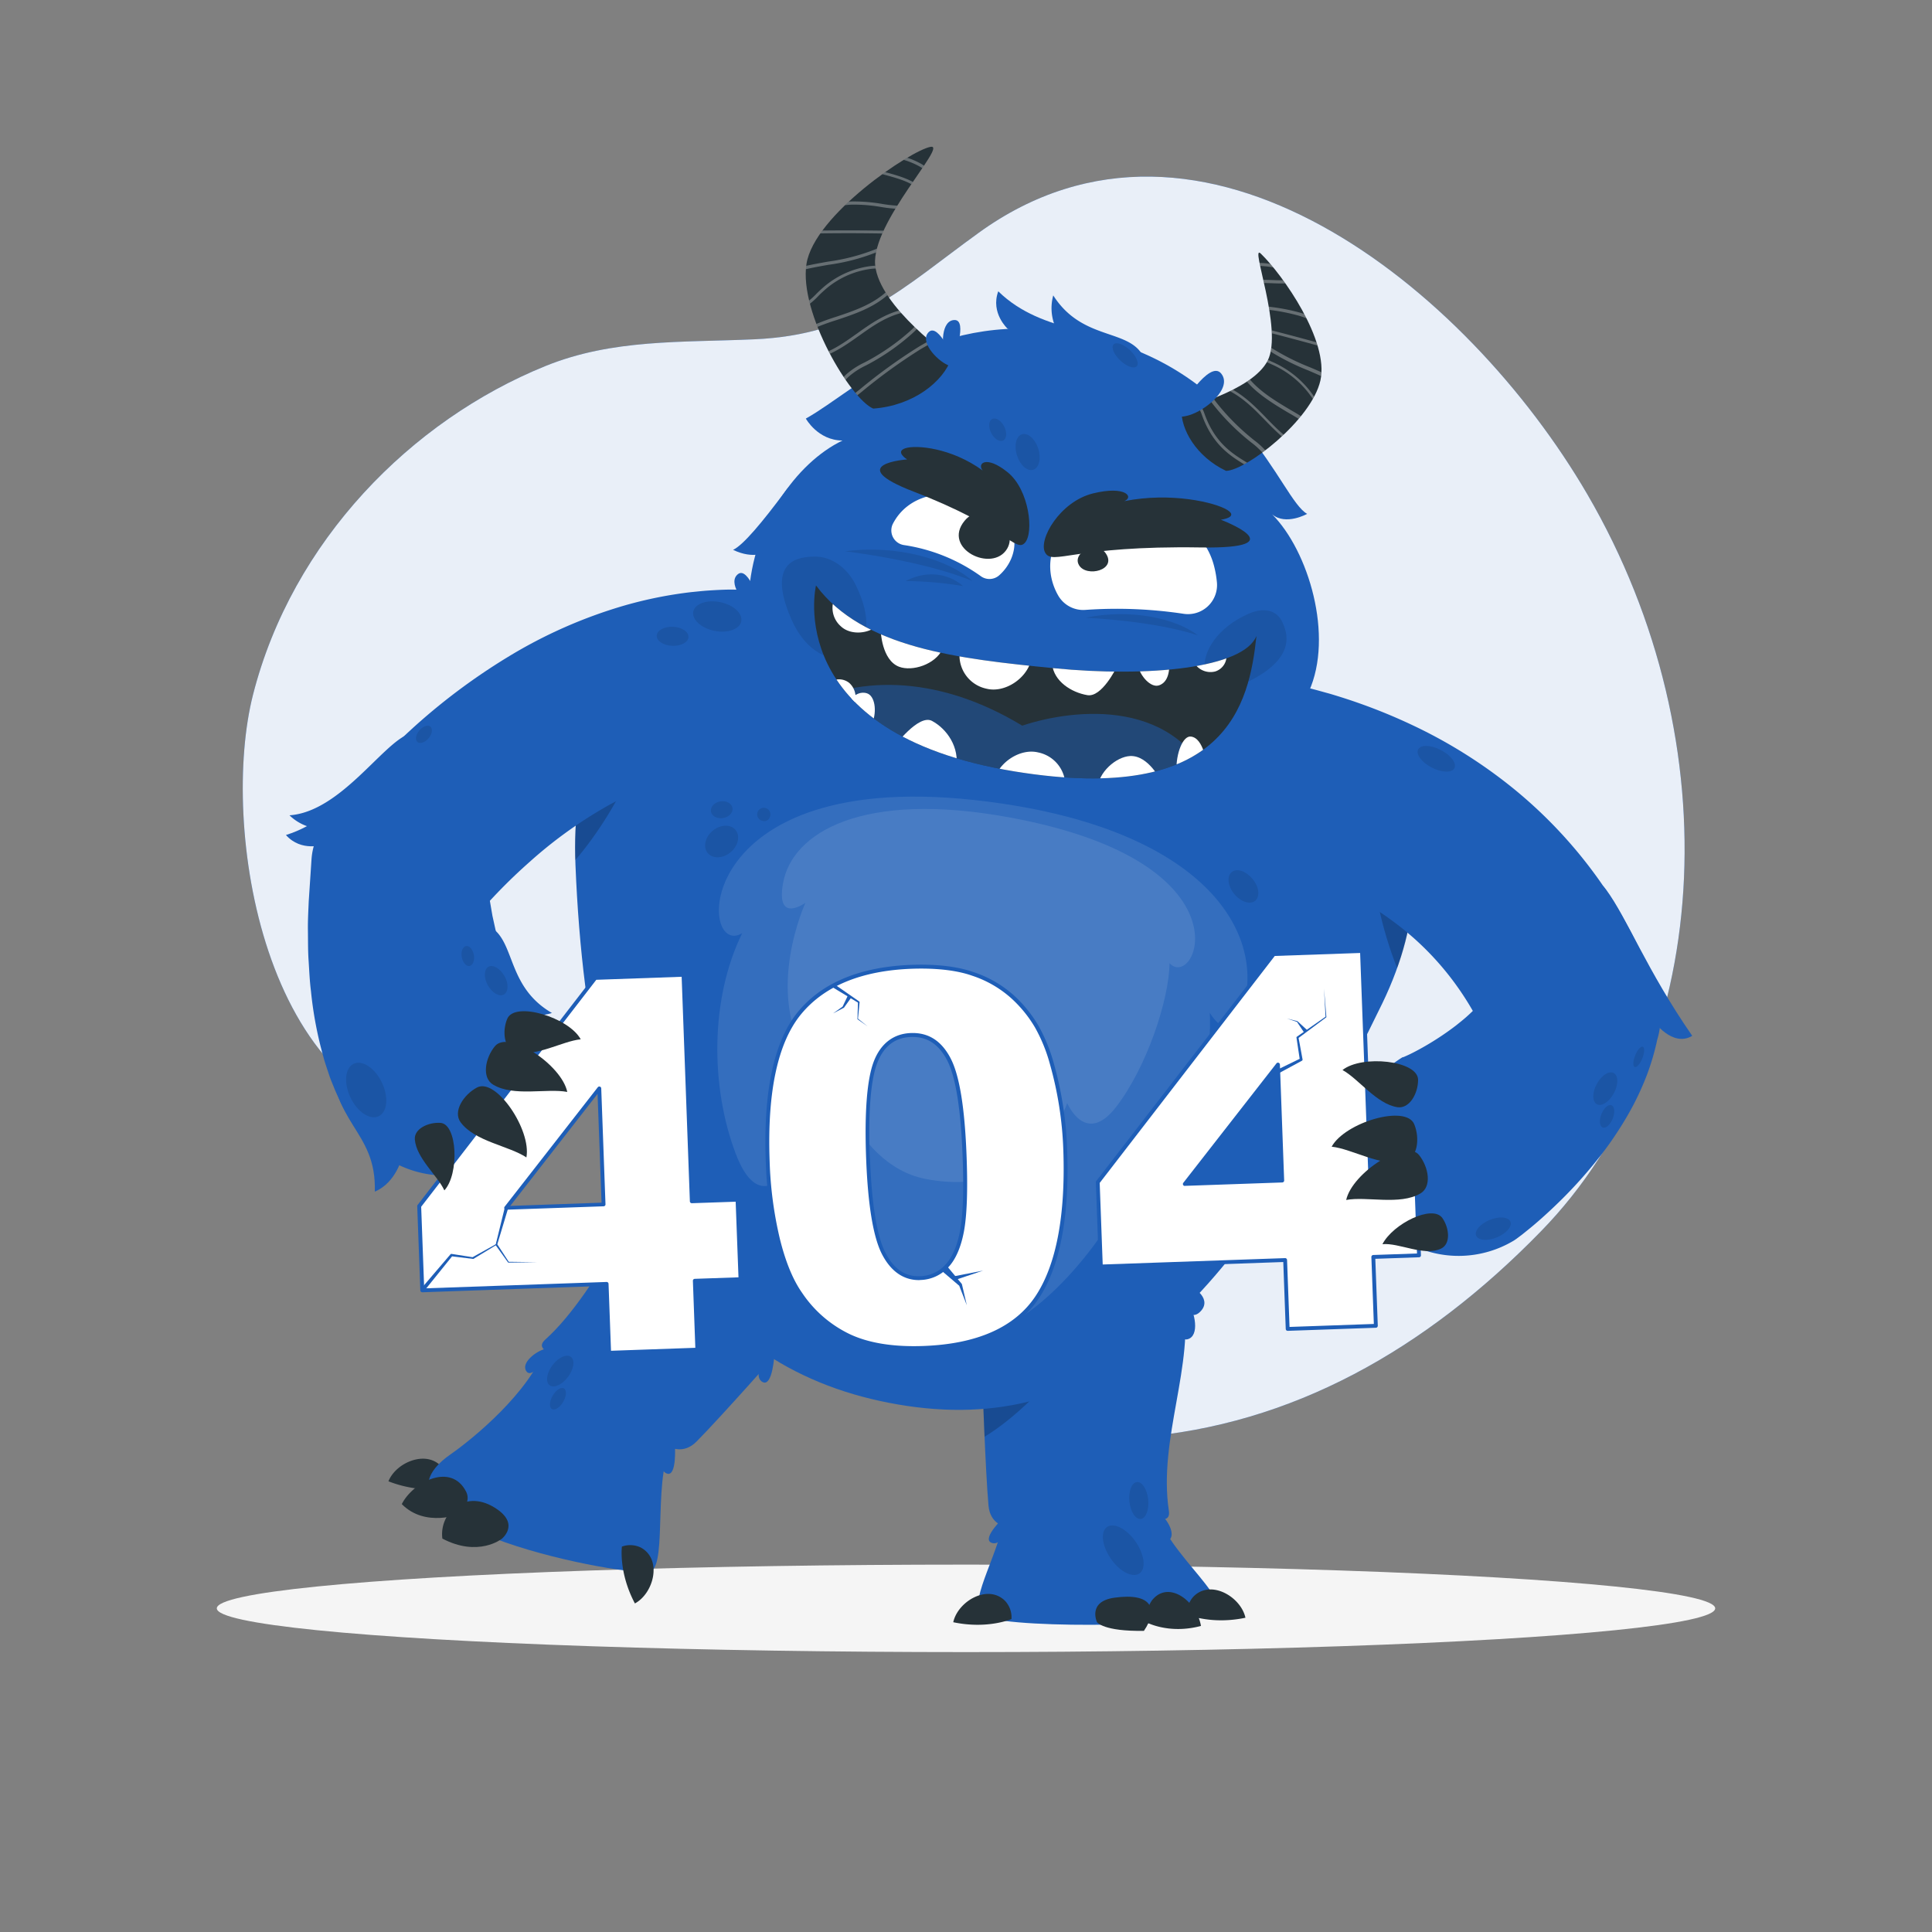 <svg xmlns="http://www.w3.org/2000/svg" xmlns:xlink="http://www.w3.org/1999/xlink" viewBox="0 0 500 500"><rect x="0" y="0" width="500" height="500" fill="#808080" stroke="none"/><defs><clipPath id="freepik--clip-path--inject-29"><path d="M211.18,151.51c12.06,16.26,37,19,61.56,21.42s49.07,0,52.43-8.34c-1.89,17.68-7.63,44-62.54,35.06C202.06,189.77,211.18,151.51,211.18,151.51Z" style="fill:none"></path></clipPath><clipPath id="freepik--clip-path-2--inject-29"><path d="M246.27,92.62c-2.15,6.24-10,12.39-20.28,13.12-5.83-2.43-19.24-24.72-17.28-37.41S235.8,38.86,240.84,38c4.6-.81-15.34,19.68-14.35,30.56S246.27,92.62,246.27,92.62Z" style="fill:none"></path></clipPath><clipPath id="freepik--clip-path-3--inject-29"><path d="M305.75,105.76c-.24,5.4,3.9,12.45,11.55,16.1,5.18-.1,22.11-13.11,24.42-23.39s-9.8-27.4-15.42-32.83c-3-2.91,5.81,19.63,1.79,27.65S305.75,105.76,305.75,105.76Z" style="fill:none"></path></clipPath></defs><g id="freepik--background-simple--inject-29"><path d="M65.48,179.8c10.15-39.85,41-71,75.63-85.05,17.41-7.07,35.12-6.08,54.13-6.94,26.65-1.2,38.11-13.15,58-27.53,57.83-41.87,126.61,14.51,157.57,67.66,37.65,64.62,32.58,145-12,190.71-30,30.81-64.66,50.2-104.2,53.31-30.88,2.43-50.48-18.36-73.8-41.9-17.82-18-36.51-39-59.1-48.51-20.65-8.67-26,11-45.18,9.27C67.75,286.51,56.94,213.35,65.48,179.8Z" style="fill:#1E5EB7"></path><path d="M65.48,179.8c10.15-39.85,41-71,75.63-85.05,17.41-7.07,35.12-6.08,54.13-6.94,26.65-1.2,38.11-13.15,58-27.53,57.83-41.87,126.61,14.51,157.57,67.66,37.65,64.62,32.58,145-12,190.71-30,30.81-64.66,50.2-104.2,53.31-30.88,2.43-50.48-18.36-73.8-41.9-17.82-18-36.51-39-59.1-48.51-20.65-8.67-26,11-45.18,9.27C67.75,286.51,56.94,213.35,65.48,179.8Z" style="fill:#fff;opacity:0.9"></path></g><g id="freepik--Shadow--inject-29"><ellipse id="freepik--path--inject-29" cx="250" cy="416.24" rx="193.89" ry="11.32" style="fill:#f5f5f5"></ellipse></g><g id="freepik--Character--inject-29"><path d="M307.28,336.74c2,2.67,3.31,9.1,0,9.87s-2-9.7-2-9.7C304.36,336,305.12,333.8,307.28,336.74Z" style="fill:#1E5EB7"></path><path d="M299.92,391.48c2.11,1.48,4.7,5.88,2.42,7.28s-3.89-6.64-3.89-6.64C297.59,391.68,297.6,389.86,299.92,391.48Z" style="fill:#1E5EB7"></path><path d="M261.37,393.31c-.14,2.57-2.5,7.1-4.9,5.9s3.58-6.81,3.58-6.81C260,391.43,261.52,390.48,261.37,393.31Z" style="fill:#1E5EB7"></path><path d="M306.23,332.45c3.36.46,7.65,4.11,4.19,7.2s-6.43-5.54-6.43-5.54C302.63,334.12,302.53,331.94,306.23,332.45Z" style="fill:#1E5EB7"></path><path d="M306.19,335.81c3.09,17.23-6.51,36.58-3.69,55.14.77,5.11-7.39-.26-7.39-.26s-19-1.85-24.1.13c-.88,4.79-14.38,8-15.19-1.19s-1.57-32-1.57-32S291.86,331.7,306.19,335.81Z" style="fill:#1E5EB7"></path><path d="M260.78,353.36c-4,2.52-6.53,4.26-6.53,4.26s.22,6.65.55,14.21c8.78-5.35,16.26-14,16.26-14A41,41,0,0,0,260.78,353.36Z" style="opacity:0.2"></path><path d="M259.93,391.74c-.7,9.15-9.2,22.16-6.14,26s53.28,3.52,60,0-15.31-18-14.95-30.12C260.64,377.67,259.93,391.74,259.93,391.74Z" style="fill:#1E5EB7"></path><path d="M260.13,414.32c-4.49-4.49-12.25.11-13.43,5.51,8.92,1.87,15.07-.82,15.07-.82A6.28,6.28,0,0,0,260.13,414.32Z" style="fill:#263238"></path><path d="M308.9,413.16c4.48-4.49,12.25.12,13.42,5.51-8.91,1.88-15.07-.82-15.07-.82A6.26,6.26,0,0,1,308.9,413.16Z" style="fill:#263238"></path><path d="M298.12,414.18c4.24-5.38,11.58.14,12.69,6.61-8.42,2.25-14.24-1-14.24-1A9,9,0,0,1,298.12,414.18Z" style="fill:#263238"></path><path d="M288.36,413.49c9.87-1.4,11.46,3,7.69,8.57-10.53.18-12.15-2.25-12.15-2.25S281.39,414.49,288.36,413.49Z" style="fill:#263238"></path><path d="M166.61,304.41c-3.21.82-8.34,4.92-6.23,7.65s7.71-6.21,7.71-6.21C169.32,305.71,170.14,303.52,166.61,304.41Z" style="fill:#1E5EB7"></path><path d="M141.2,349.06c-2.51.6-6.54,3.73-4.93,5.88s6.06-4.75,6.06-4.75C143.29,350.1,144,348.4,141.2,349.06Z" style="fill:#1E5EB7"></path><path d="M173.13,373.73c-1.66,2-3,6.89-.46,7.65s2-7.42,2-7.42C175.43,373.31,175,371.56,173.13,373.73Z" style="fill:#1E5EB7"></path><path d="M198.88,350.18c-1.89,1.76-3.87,6.46-1.41,7.54s2.95-7.1,2.95-7.1C201.22,350.06,201,348.26,198.88,350.18Z" style="fill:#1E5EB7"></path><path d="M170.15,301.77c-2.89-1.78-8.52-1.69-7.82,2.89s8.49-.19,8.49-.19C171.87,305.34,173.33,303.72,170.15,301.77Z" style="fill:#1E5EB7"></path><path d="M180.44,293.78c-13.36,11.32-25.31,40.36-39.3,52.88-3.85,3.45,5.86,4.5,5.86,4.5s18.13,8.36,20.81,13.14c-2.38,4.25,6,15.31,12.47,8.76s21.6-23.68,21.6-23.68S194.1,299.74,180.44,293.78Z" style="fill:#1E5EB7"></path><path d="M114.68,380.11c-3.69-5.16-12.11-1.88-14.15,3.25,8.49,3.3,15,1.65,15,1.65A6.28,6.28,0,0,0,114.68,380.11Z" style="fill:#263238"></path><path d="M174.58,373.09c-6,7-1.64,31.81-6.24,33.6S90,394.93,116.59,376.39c6.2-4.32,20.36-16.11,24.49-27.48C180.24,353.7,174.58,373.09,174.58,373.09Z" style="fill:#1E5EB7"></path><path d="M165.91,400.54c5.55,3.09,3.26,11.82-1.6,14.43-4.26-8.05-3.36-14.71-3.36-14.71A6.28,6.28,0,0,1,165.91,400.54Z" style="fill:#263238"></path><path d="M120.67,386.12c-3.88-7.8-13.84-2.54-16.69,3.14,6.13,6.2,15.19,2.5,15.19,2.5S122,388.77,120.67,386.12Z" style="fill:#263238"></path><path d="M128.7,390.62c-8.17-5.7-15.09.89-14.22,7.56,9.31,4.9,15.36.08,15.36.08S134.48,394.65,128.7,390.62Z" style="fill:#263238"></path><path d="M232.42,363.48c51.31,8.81,86.59-23.88,125.3-103.77,21.54-44.46-4.65-75-19-80.72,6.51-14.35-.06-36.42-9.5-45.89,3.54,3,9.07-.11,9.07-.11-7-3.81-16.4-38.27-58.31-46.42-38.23-7.43-57.48,13.93-71.43,21.76,0,0,3.1,5.65,9.49,5.68-12.05,5.78-23.24,21.71-24.25,40.1-15.45.56-46.85,20.39-44.86,69.75C152.5,312.56,181.11,354.67,232.42,363.48Z" style="fill:#1E5EB7"></path><path d="M218.7,142.68c13.39-1.79,26.73,2.07,33,7.7C238.53,144.94,218.7,142.68,218.7,142.68Z" style="opacity:0.1"></path><path d="M280.93,159.87c11.47-2.4,23.26.09,29.08,4.55C298.23,160.57,280.93,159.87,280.93,159.87Z" style="opacity:0.1"></path><path d="M234.38,150.38c5.12-2.71,10.84-2.21,14.86,1.3A93.81,93.81,0,0,0,234.38,150.38Z" style="opacity:0.1"></path><path d="M148.87,222.61c9.3-10.85,16.9-25.88,18.31-35.17a64.39,64.39,0,0,0-13.4,2.31C150.43,198.76,148.49,209.65,148.87,222.61Z" style="opacity:0.2"></path><path d="M365.69,221.73a67.69,67.69,0,0,0-10.37-4.55c-.9,8.09,1.57,21.53,6.26,33.36A68.44,68.44,0,0,0,365.69,221.73Z" style="opacity:0.2"></path><path d="M221.53,151.53c-2.26-4.65-6.42-7.63-10.94-7.48-3.29.11-12.63.53-5.8,16.18C212.36,177.58,231.18,171.32,221.53,151.53Z" style="opacity:0.1"></path><path d="M323.15,158.83c3.86-1.71,7.28-1,8.74,2.22,1.06,2.32,4,9-8.69,15.27C309.12,183.29,306.73,166.1,323.15,158.83Z" style="opacity:0.1"></path><path d="M261.69,144.6a12,12,0,0,1-3.1,4.29,3.8,3.8,0,0,1-4.83.17,45.73,45.73,0,0,0-19.84-8,3.84,3.84,0,0,1-2.85-5.49l0,0C239,120.25,267.81,130,261.69,144.6Z" style="fill:#fff"></path><path d="M249.65,134.76c4.84-5.83,14.29,1.6,11,7.24C256.87,148.38,243.67,142,249.65,134.76Z" style="fill:#263238"></path><path d="M306.24,158.84a116.12,116.12,0,0,0-25.34-1,7.47,7.47,0,0,1-7-3.65A15.89,15.89,0,0,1,272,149c-3.44-20.75,36.72-24.49,42.23-2.39a26.31,26.31,0,0,1,.72,4.24A7.53,7.53,0,0,1,306.24,158.84Z" style="fill:#fff"></path><path d="M286.13,143.15c-2.34-3.33-8.79-.12-6.88,3.12S289.23,147.54,286.13,143.15Z" style="fill:#263238"></path><path d="M211.18,151.51c12.06,16.26,37,19,61.56,21.42s49.07,0,52.43-8.34c-1.89,17.68-7.63,44-62.54,35.06C202.06,189.77,211.18,151.51,211.18,151.51Z" style="fill:#263238"></path><g style="clip-path:url(#freepik--clip-path--inject-29)"><path d="M206.25,183.3c14.24-8.17,35.45-9.34,58.3,4.5,13.29-4.44,41.14-7.72,50.18,17.91C255.39,218.69,206.25,183.3,206.25,183.3Z" style="fill:#1E5EB7;opacity:0.5"></path><path d="M266.8,171.05c-1.3,4.77-6.92,8.32-11.47,7.19a8.8,8.8,0,0,1-7-9.17Z" style="fill:#fff"></path><path d="M243.92,168c-1.9,4-7.85,5.85-11.25,4.55-4.48-1.72-4.73-9.19-4.73-9.19Z" style="fill:#fff"></path><path d="M227.39,161.6c-2.48,2.55-7.26,2.83-9.73.53a6.34,6.34,0,0,1-1.21-8.23Z" style="fill:#fff"></path><path d="M272.29,171.9c.45,4.41,4.95,7.29,9.09,8,3.76.68,7.52-7.09,7.52-7.09Z" style="fill:#fff"></path><path d="M294.3,171.82c.86,3.45,3.62,6.19,5.61,5.56,3.35-1.07,2.63-6.26,2.63-6.26Z" style="fill:#fff"></path><path d="M308.75,170.92a4.91,4.91,0,0,0,5.76,2.85,4.18,4.18,0,0,0,2.86-4.67Z" style="fill:#fff"></path><path d="M257.22,202c1.26-4.78,6.86-8.38,11.42-7.28a8.79,8.79,0,0,1,7.06,9.12Z" style="fill:#fff"></path><path d="M284,204.33c.13-4.43,4.86-8.5,8.49-8.67,4.79-.21,8,6.53,8,6.53Z" style="fill:#fff"></path><path d="M304.45,199.62c-.12-4.78,1.71-9.22,3.73-9,3.4.34,4.11,7.35,4.11,7.35Z" style="fill:#fff"></path><path d="M247.43,198.9c1-5.53-2.42-10.29-6.23-12.33-3.48-1.86-9.78,6.65-9.78,6.65Z" style="fill:#fff"></path><path d="M225.74,187.2c1.29-3.31.63-7.14-1.37-7.77-3.35-1.07-5.76,3.59-5.76,3.59Z" style="fill:#fff"></path><path d="M220.61,183.1a4.91,4.91,0,0,0-.84-6.37,4.18,4.18,0,0,0-5.47.21Z" style="fill:#fff"></path></g><path d="M203.11,127.3c-5.77,7.78-10.8,13.82-13.39,15,5.41,2.61,8.84.5,8.84.5S209.43,118.78,203.11,127.3Z" style="fill:#1E5EB7"></path><path d="M294.67,90.93C287.46,85,270,86.82,258.35,75.39c-2.07,5.64,2.46,9.73,2.46,9.73S302.87,97.66,294.67,90.93Z" style="fill:#1E5EB7"></path><path d="M295.1,91c-4.4-5.7-15.46-3.45-22.52-14.55a12.44,12.44,0,0,0,1.3,9.65S300.1,97.46,295.1,91Z" style="fill:#1E5EB7"></path><path d="M104.91,191.53C96.29,195.06,89.58,211.27,74,216.1c4,4.5,9.73,2.46,9.73,2.46S114.73,187.51,104.91,191.53Z" style="fill:#1E5EB7"></path><path d="M85.37,270.62c0,20.88,12.1,21.45,11.63,37.77,5.54-2.31,7.1-9,7.1-9S85.38,260,85.37,270.62Z" style="fill:#1E5EB7"></path><path d="M415.67,230.25c5.52,7.51,10.36,20.58,22.28,37.83-5.17,3.06-10-3.86-10-3.86S409.38,221.7,415.67,230.25Z" style="fill:#1E5EB7"></path><path d="M105.75,190c-6.77,2.44-17.71,20.09-30.83,21A12.42,12.42,0,0,0,84,214.51S101.17,206.54,105.75,190Z" style="fill:#1E5EB7"></path><path d="M127.44,240.22c5.87,4.17,4,15.31,15.4,21.94a12.39,12.39,0,0,1-9.69-.92S120.75,235.47,127.44,240.22Z" style="fill:#1E5EB7"></path><path d="M246.27,92.62c-2.15,6.24-10,12.39-20.28,13.12-5.83-2.43-19.24-24.72-17.28-37.41S235.8,38.86,240.84,38c4.6-.81-15.34,19.68-14.35,30.56S246.27,92.62,246.27,92.62Z" style="fill:#263238"></path><path d="M305.75,105.76c-.24,5.4,3.9,12.45,11.55,16.1,5.18-.1,22.11-13.11,24.42-23.39s-9.8-27.4-15.42-32.83c-3-2.91,5.81,19.63,1.79,27.65S305.75,105.76,305.75,105.76Z" style="fill:#263238"></path><g style="clip-path:url(#freepik--clip-path-2--inject-29)"><path d="M218.49,104.14a1.5,1.5,0,0,1-1-.37,2.06,2.06,0,0,1-.65-1.36,6.67,6.67,0,0,1,2.39-5.71,20.26,20.26,0,0,1,4.44-2.86l.77-.4a57.63,57.63,0,0,0,10.89-7.57c1.42-1.25,2.75-2.64,3-4.37a.9.9,0,0,0-.08-.64,1.11,1.11,0,0,0-.77-.25c-4.91-.36-9.6,2.4-13.13,4.85-.64.44-1.27.89-1.9,1.34-3.34,2.37-6.78,4.82-10.78,5.89a7.42,7.42,0,0,1-4.31.11,3.75,3.75,0,0,1-2.72-3.37c0-1.59,1.16-3,3.45-4.17A60.89,60.89,0,0,1,216.34,82c1.28-.43,2.55-.85,3.81-1.32,3.41-1.26,7.71-3.16,10.66-6.65.6-.71,1.24-1.74.89-2.6a2.22,2.22,0,0,0-1-1c-1.53-.94-3.56-1.17-6.2-.71a22.42,22.42,0,0,0-11,5.27c-.57.5-1.11,1-1.66,1.56a18.59,18.59,0,0,1-4.57,3.6c-2.53,1.25-6.19,1-7.68-1.47-1.25-2.1-.38-4.78,1.13-6.35a12.39,12.39,0,0,1,5.82-3c2.56-.71,5.22-1.17,7.8-1.63a52.33,52.33,0,0,0,12.06-3.12,11.93,11.93,0,0,0,3.6-2.25,1.45,1.45,0,0,0,.5-.79.6.6,0,0,0-.15-.49,3,3,0,0,0-1.94-.62c-5.77-.1-11.62-.11-17.37,0-2.16.05-3.53-.72-3.65-2-.07-.86.45-1.67,1.6-2.46a21.8,21.8,0,0,1,11.38-3.83,43,43,0,0,1,7.62.58,34.81,34.81,0,0,0,8.82.46,3,3,0,0,0,2.18-1c.67-1-.22-2.5-1.39-3.4-2.33-1.78-5.14-2.57-8.11-3.4A40.21,40.21,0,0,1,224,43.58a2.86,2.86,0,0,1-1.63-1.74,1.16,1.16,0,0,1,.29-1.05,2,2,0,0,1,1-.5,20.88,20.88,0,0,1,14.54,2c2.21,1.21,3.43,2.71,3.51,4.34a.4.4,0,0,1-.38.42.39.39,0,0,1-.41-.38c-.09-1.7-1.73-2.94-3.1-3.68a20,20,0,0,0-14-1.88,1.22,1.22,0,0,0-.62.26.35.35,0,0,0-.1.35,2.17,2.17,0,0,0,1.18,1.18,40.09,40.09,0,0,0,5.39,1.8c2.91.81,5.92,1.66,8.37,3.53,1.5,1.14,2.52,3,1.57,4.47a3.68,3.68,0,0,1-2.75,1.3,36.27,36.27,0,0,1-9-.46,41.62,41.62,0,0,0-7.48-.58,21.1,21.1,0,0,0-11,3.69c-.9.62-1.31,1.19-1.26,1.74.12,1.27,2.4,1.29,2.85,1.3,5.76-.09,11.61-.08,17.39,0a3.58,3.58,0,0,1,2.52.89,1.35,1.35,0,0,1,.35,1.1,2.17,2.17,0,0,1-.74,1.27,12.75,12.75,0,0,1-3.84,2.41,52.82,52.82,0,0,1-12.23,3.17c-2.56.45-5.21.92-7.73,1.61a11.75,11.75,0,0,0-5.46,2.77c-1.27,1.32-2.06,3.65-1,5.4,1.26,2.12,4.43,2.25,6.65,1.16A18.31,18.31,0,0,0,211.32,76c.55-.54,1.11-1.08,1.69-1.58A23.14,23.14,0,0,1,224.39,69c2.85-.49,5.06-.23,6.75.81a2.94,2.94,0,0,1,1.29,1.37c.4,1,0,2.15-1,3.41-3.08,3.63-7.49,5.59-11,6.88-1.26.47-2.54.9-3.82,1.33A59.3,59.3,0,0,0,208.4,86c-2,1-3,2.2-3,3.47a3,3,0,0,0,2.18,2.62,6.72,6.72,0,0,0,3.85-.12c3.87-1,7.25-3.45,10.53-5.77.63-.46,1.27-.91,1.91-1.35,3.64-2.52,8.48-5.37,13.64-5a1.76,1.76,0,0,1,1.33.56,1.59,1.59,0,0,1,.25,1.21c-.23,2-1.68,3.52-3.21,4.87a58.07,58.07,0,0,1-11,7.68l-.77.4a19.57,19.57,0,0,0-4.27,2.74,5.88,5.88,0,0,0-2.15,5,1.39,1.39,0,0,0,.38.88c.61.51,1.71-.25,2.15-.59l2.29-1.82a140.51,140.51,0,0,1,15.28-11.05c7.14-4.24,14.07-6.55,20.61-6.85a.4.4,0,0,1,.41.38.39.39,0,0,1-.38.41c-6.4.3-13.21,2.56-20.24,6.74a141.85,141.85,0,0,0-15.19,11l-2.29,1.82A3.68,3.68,0,0,1,218.49,104.14Z" style="fill:#fff;opacity:0.3"></path></g><g style="clip-path:url(#freepik--clip-path-3--inject-29)"><path d="M327.57,123.71a3.46,3.46,0,0,1-2.06-1.11l-.24-.21a27.19,27.19,0,0,0-3.14-2.13c-3.72-2.29-8.36-5.14-11.12-13-2-5.74-9.42-8-15.94-9.92L293,96.75a.41.41,0,0,1-.26-.5.4.4,0,0,1,.5-.26l2,.62c6.71,2,14.31,4.3,16.47,10.42,2.67,7.56,7.17,10.33,10.78,12.55a27.28,27.28,0,0,1,3.24,2.2l.25.22c.58.51,1.24,1.08,1.79.88a1.09,1.09,0,0,0,.52-.57c.58-1.25.21-2.94-1-4.52a20.26,20.26,0,0,0-3.52-3.32l-.66-.53a59.86,59.86,0,0,1-9-9.07c-1.19-1.5-2.26-3.13-2.05-4.84a1.3,1.3,0,0,1,.54-1,1.93,1.93,0,0,1,1.4-.11c5.05,1,9.09,4.58,12.06,7.56.52.52,1,1,1.55,1.58,2.66,2.74,5.4,5.57,8.92,7.41a8.11,8.11,0,0,0,3.7,1.11h0c1.11,0,2.37-.53,2.64-1.5.33-1.23-1-2.59-2.17-3.51a66.08,66.08,0,0,0-7.23-4.73c-1.14-.68-2.28-1.36-3.4-2.07-3.1-2-6.94-4.68-9.12-8.42-1-1.68-.66-2.63-.22-3.13a2.78,2.78,0,0,1,1.56-.79A11.08,11.08,0,0,1,329,93.54a25.28,25.28,0,0,1,9.8,7.36c.45.56.86,1.14,1.28,1.72a17.68,17.68,0,0,0,3.48,3.93c1.92,1.48,5.08,2.16,6.71.81,1.34-1.12,1.1-3.11.16-4.5a12.78,12.78,0,0,0-4.68-3.67c-2.29-1.21-4.74-2.28-7.12-3.3a61.56,61.56,0,0,1-11.12-5.74,13.52,13.52,0,0,1-3.17-2.94,1.86,1.86,0,0,1-.45-1.28,1.11,1.11,0,0,1,.49-.8,3.73,3.73,0,0,1,2.73-.14c5.58,1.41,11.23,2.92,16.8,4.49,1.31.37,2.75.44,3-.26.15-.39-.13-.94-.83-1.65a23.94,23.94,0,0,0-9.81-5.83A51.3,51.3,0,0,0,329,80.26a43.48,43.48,0,0,1-8.8-2,4,4,0,0,1-2.36-1.77,1.75,1.75,0,0,1,0-1.45,4.19,4.19,0,0,1,2.51-1.88c2.78-.88,5.86-.78,8.85-.69a45.43,45.43,0,0,0,5.6-.05,2,2,0,0,0,1.37-.62.17.17,0,0,0,0-.2,1.4,1.4,0,0,0-.55-.38,23.56,23.56,0,0,0-13.95-2.12c-1.47.25-3.32.82-3.75,2.13a.4.4,0,0,1-.5.25.4.4,0,0,1-.25-.5c.44-1.34,1.95-2.26,4.37-2.66a24.36,24.36,0,0,1,14.43,2.19,1.94,1.94,0,0,1,.86.66,1,1,0,0,1,.08,1,2.59,2.59,0,0,1-2,1.07,45.16,45.16,0,0,1-5.7.06c-3-.1-5.93-.19-8.58.64a3.36,3.36,0,0,0-2,1.46.93.93,0,0,0,0,.8,3.36,3.36,0,0,0,1.91,1.35,43.33,43.33,0,0,0,8.64,1.92,51.2,51.2,0,0,1,7.47,1.5,24.91,24.91,0,0,1,10.14,6c.35.36,1.42,1.43,1,2.5s-1.89,1.32-4,.74c-5.56-1.57-11.2-3.08-16.77-4.5a3.08,3.08,0,0,0-2.09,0,.3.3,0,0,0-.16.24,1.19,1.19,0,0,0,.31.71,12.57,12.57,0,0,0,3,2.76,60.58,60.58,0,0,0,11,5.66c2.38,1,4.85,2.1,7.17,3.34a13.44,13.44,0,0,1,5,3.92c1.13,1.68,1.39,4.13-.32,5.55-2,1.64-5.54.87-7.7-.79a18.47,18.47,0,0,1-3.63-4.1c-.41-.57-.82-1.14-1.26-1.69a24.47,24.47,0,0,0-9.49-7.12,10.41,10.41,0,0,0-6.18-1,2.05,2.05,0,0,0-1.13.54c-.49.56-.1,1.51.31,2.21,2.09,3.59,5.83,6.24,8.85,8.15,1.12.71,2.25,1.38,3.39,2.06a66.59,66.59,0,0,1,7.31,4.79c2,1.56,2.8,3,2.44,4.34a3.37,3.37,0,0,1-3.4,2.08h0a8.74,8.74,0,0,1-4.07-1.2c-3.63-1.9-6.42-4.78-9.12-7.56-.51-.53-1-1-1.54-1.57-2.89-2.9-6.82-6.36-11.66-7.35a1.4,1.4,0,0,0-.81,0c-.1.06-.16.19-.18.41-.18,1.42.8,2.88,1.88,4.24a59.26,59.26,0,0,0,8.89,9l.65.53a21.06,21.06,0,0,1,3.66,3.45c1.39,1.82,1.78,3.81,1.07,5.34a1.75,1.75,0,0,1-1,1A1.63,1.63,0,0,1,327.57,123.71Z" style="fill:#fff;opacity:0.3"></path></g><path d="M236.42,127.22c24.08,9.28,26.42,15.85,28.81,13.27s1.17-13.7-4.43-18.25-8-2.27-6.48-.47c-8.08-5.88-17.21-6.68-20-5.77s.44,2.9.44,2.9S217.92,120.08,236.42,127.22Z" style="fill:#263238"></path><path d="M310.73,141.68c-32.93-.53-38.29,4.71-40.22,1.38s3.78-13.25,12.34-15.36,10.67,1,8.09,2c12.09-2.41,23.55.33,26.66,2.26s-1.64,2.55-1.64,2.55S336,142.08,310.73,141.68Z" style="fill:#263238"></path><path d="M244.81,92.43c-1.32-3-1.21-9.6,2.24-9.61s-.21,9.9-.21,9.9C247.49,93.79,246.26,95.77,244.81,92.43Z" style="fill:#1E5EB7"></path><path d="M195.08,157.58c-2.91-1.61-6.82-6.87-4.09-9s5.87,8,5.87,8C198,157,198.26,159.34,195.08,157.58Z" style="fill:#1E5EB7"></path><path d="M245.28,94.48c-3-1.34-7.41-6.23-4.88-8.58S247,93.31,247,93.31C248.17,93.65,248.61,96,245.28,94.48Z" style="fill:#1E5EB7"></path><path d="M307.54,107.52c4.47-1.22,11.52-7.08,8.51-10.84s-10.6,8.88-10.6,8.88C303.72,105.78,302.63,108.86,307.54,107.52Z" style="fill:#1E5EB7"></path><path d="M259.54,208c49.49,7.38,66.27,30.67,62.89,49.88-2.71,15.48-9.33,4.25-9.33,4.25s2,36.55-19.17,55c-6.74,5.85-5.46-2.78-5.46-2.78S267.63,350.45,242.2,347c-37.18-5.08-38.72-43.73-38.72-43.73s-7.2,10.89-13.1-4.76c-6.51-17.24-6.65-40,1.7-57C180.35,248.64,177.93,195.79,259.54,208Z" style="fill:#fff;opacity:0.1"></path><path d="M261.38,211.57c-38.27-7.06-56.43,3.91-58.74,17.06-1.86,10.59,5.81,5,5.81,5s-10.61,23,.41,39.89c3.5,5.36,4.71-.49,4.71-.49s6.32,28.23,25.9,32.06c28.64,5.61,36.72-19.63,36.72-19.63s4.73,11.3,12.67,1,13.71-27.8,13.81-37.18C309.54,256.61,324.49,223.22,261.38,211.57Z" style="fill:#fff;opacity:0.1"></path><path d="M193.58,198.62c-.23.47-.43.55-.63.55l-.59,0-1.17-.06h-2.37l-2.37.11c-.8.06-1.59.16-2.39.22a61.61,61.61,0,0,0-9.63,1.9,82.63,82.63,0,0,0-19.26,8.41A114.74,114.74,0,0,0,137,223.12a140.12,140.12,0,0,0-16.11,16.82l4.88-14.05.74,5.67.94,5.49c.4,1.76.76,3.54,1.19,5.25s.86,3.38,1.41,4.91a44.5,44.5,0,0,0,3.46,8.28,16.26,16.26,0,0,0,.93,1.53,4,4,0,0,0,.45.62,5,5,0,0,0,.42.52l.37.37c.11.09.19.08.26.14s0-.05,0-.08a.22.22,0,0,0,0-.15,3,3,0,0,0-.21-.4l-.34-.48-.2-.25-.4-.45-.46-.48A27.75,27.75,0,1,1,95,295.51l-.59-.63-.54-.6-.46-.57c-.29-.35-.64-.79-.87-1.1-.41-.56-.81-1.13-1.2-1.7s-.63-1-.94-1.5-.63-1-.85-1.43c-.47-.89-1-1.81-1.4-2.67L87,282.79c-.38-.84-.66-1.6-1-2.41s-.64-1.61-.88-2.36c-.5-1.52-1.07-3.1-1.44-4.56a98.59,98.59,0,0,1-3.2-16.93c-.35-2.74-.44-5.34-.62-8s-.13-5.17-.17-7.74.11-5.05.21-7.54l.49-7.38.23-3.48a17,17,0,0,1,4.65-10.58A186.36,186.36,0,0,1,106.19,189a161.22,161.22,0,0,1,25.29-19,124.65,124.65,0,0,1,30.32-13.35,108,108,0,0,1,17-3.4c1.46-.14,2.91-.31,4.37-.41s2.93-.18,4.4-.23,3,0,4.43,0l2.21.08,1.11,0a1.26,1.26,0,0,1,1.07.61,33.76,33.76,0,0,1,2.67,34.2Z" style="fill:#1E5EB7"></path><path d="M336.94,178.18a1,1,0,0,1,1-.31l.9.23,1.81.47,3.62,1c2.4.72,4.8,1.48,7.18,2.32a145.24,145.24,0,0,1,14.11,5.79,128,128,0,0,1,26.28,16.53,120.3,120.3,0,0,1,21.61,23A118.72,118.72,0,0,1,428.2,255l.29.79a21,21,0,0,1,.4,13.29h0a63.42,63.42,0,0,1-2.69,9.16,73.83,73.83,0,0,1-3.67,8.07c-1.34,2.51-2.77,4.87-4.26,7.12s-3,4.35-4.63,6.37a117,117,0,0,1-10,11.12c-1.75,1.71-3.53,3.37-5.39,5-.93.81-1.87,1.61-2.87,2.41l-1.53,1.23-.84.63c-.35.26-.5.39-1.15.82a27.75,27.75,0,0,1-28.75-47.48c-.24.18,0,.06.07.05s.23-.08.37-.15l.85-.38c.6-.27,1.22-.59,1.84-.91,1.24-.65,2.49-1.35,3.7-2.08a73.32,73.32,0,0,0,6.8-4.61c1-.8,2-1.59,2.87-2.37s1.67-1.55,2.39-2.28,1.3-1.42,1.84-2l1.28-1.64h0l.69,14.08a76,76,0,0,0-9.51-17.07,74.59,74.59,0,0,0-13.52-14,85.51,85.51,0,0,0-17-10.51,95.47,95.47,0,0,0-9.56-3.87c-1.64-.58-3.31-1.1-5-1.59l-2.54-.71-1.29-.33-.64-.16c-.22-.06-.41-.2-.51-.71l-1.38-6.76A40,40,0,0,1,336.94,178.18Z" style="fill:#1E5EB7"></path><path d="M191.83,160.84c-.43,2-3.55,3.13-7,2.41s-5.84-3-5.41-5,3.55-3.13,7-2.41S192.26,158.79,191.83,160.84Z" style="opacity:0.1"></path><path d="M178.17,164.85c0,1.36-1.94,2.38-4.21,2.29s-4.06-1.28-4-2.64,1.94-2.38,4.21-2.29S178.23,163.49,178.17,164.85Z" style="opacity:0.1"></path><path d="M294.18,94.79c-.7.74-2.6.07-4.25-1.49s-2.43-3.42-1.73-4.16,2.6-.06,4.25,1.5S294.87,94.06,294.18,94.79Z" style="opacity:0.1"></path><path d="M267.4,121.57c-1.52.49-3.4-1.18-4.21-3.72s-.22-5,1.3-5.46,3.4,1.18,4.21,3.72S268.92,121.09,267.4,121.57Z" style="opacity:0.1"></path><path d="M259.63,114c-.93.47-2.31-.39-3.1-1.93s-.68-3.17.25-3.64,2.3.39,3.09,1.93S260.55,113.55,259.63,114Z" style="opacity:0.1"></path><path d="M130.4,257.38c-1.19.66-3.05-.41-4.15-2.39s-1-4.13.15-4.79,3,.4,4.15,2.39S131.59,256.72,130.4,257.38Z" style="opacity:0.1"></path><path d="M121.5,250c-.86.14-1.74-.91-2-2.34s.28-2.69,1.14-2.83,1.73.91,2,2.33S122.35,249.85,121.5,250Z" style="opacity:0.1"></path><path d="M108.05,192.05c-.67-.55-.46-1.9.46-3s2.22-1.57,2.88-1,.46,1.91-.46,3S108.72,192.6,108.05,192.05Z" style="opacity:0.1"></path><path d="M98,288.88c-2.25,1.07-5.52-1.1-7.3-4.85s-1.42-7.65.83-8.72,5.51,1.1,7.3,4.85S100.27,287.81,98,288.88Z" style="opacity:0.1"></path><path d="M183.17,220.79c-1.28-1.53-.72-4.12,1.26-5.78s4.62-1.77,5.91-.24.72,4.12-1.25,5.78S184.46,222.32,183.17,220.79Z" style="opacity:0.1"></path><path d="M184,210c-.19-1.19.9-2.36,2.44-2.6s2.94.52,3.13,1.71-.9,2.36-2.44,2.6S184.16,211.22,184,210Z" style="opacity:0.1"></path><path d="M197.3,212.43a1.71,1.71,0,1,1,1.9-.9A1.5,1.5,0,0,1,197.3,212.43Z" style="opacity:0.1"></path><path d="M418.09,278.09c.91,1.17.45,3.75-1,5.76s-3.37,2.7-4.28,1.53-.45-3.74,1-5.75S417.19,276.93,418.09,278.09Z" style="opacity:0.1"></path><path d="M417.31,286.2c.67.62.59,2.33-.18,3.83s-1.95,2.21-2.62,1.59-.6-2.33.18-3.83S416.64,285.58,417.31,286.2Z" style="opacity:0.1"></path><path d="M148.14,351.61c.72,1.29-.1,3.77-1.84,5.55s-3.74,2.18-4.46.89.1-3.77,1.84-5.55S147.41,350.33,148.14,351.61Z" style="opacity:0.1"></path><path d="M146.18,359.52c.58.71.25,2.39-.74,3.76s-2.25,1.9-2.83,1.19-.24-2.39.74-3.76S145.61,358.81,146.18,359.52Z" style="opacity:0.1"></path><path d="M391,316.63c0,1.42-2,3.17-4.48,3.91s-4.56.19-4.59-1.22,2-3.17,4.48-3.91S390.92,315.22,391,316.63Z" style="opacity:0.1"></path><path d="M294.7,383.6c1.37.37,2.49,2.78,2.5,5.39s-1.09,4.44-2.46,4.07-2.49-2.78-2.5-5.39S293.33,383.23,294.7,383.6Z" style="opacity:0.1"></path><path d="M319.27,225.39c1.61-.66,4,.6,5.43,2.82s1.22,4.56-.38,5.22-4.05-.6-5.44-2.82S317.66,226.05,319.27,225.39Z" style="opacity:0.1"></path><path d="M287.77,394.78c2.42-.08,5.69,2.72,7.3,6.26s1,6.47-1.45,6.56-5.69-2.72-7.31-6.26S285.35,394.87,287.77,394.78Z" style="opacity:0.1"></path><path d="M425.31,271c.4.47.17,2-.49,3.38s-1.52,2.12-1.92,1.65-.16-2,.5-3.38S424.92,270.56,425.31,271Z" style="opacity:0.1"></path><path d="M367.33,193.56c1.13-1,4-.5,6.43,1.05s3.46,3.61,2.33,4.58-4,.51-6.43-1.05S366.2,194.54,367.33,193.56Z" style="opacity:0.1"></path><path d="M157,332.27l-47.7,1.67-.8-21.79,45.59-59.07,22.82-.8L179,310.9l11.83-.41.75,20.56-11.82.41.65,17.83-22.82.8Zm-.76-20.56-1.1-30L131,312.59Z" style="fill:#fff"></path><path d="M157.63,350.59a.5.5,0,0,1-.5-.48l-.64-17.33-47.19,1.66a.51.51,0,0,1-.52-.48l-.8-21.79a.48.48,0,0,1,.1-.33l45.6-59.06a.51.51,0,0,1,.37-.2l22.82-.8a.51.51,0,0,1,.52.48l2.13,58.13,11.33-.4a.5.5,0,0,1,.52.48l.75,20.56a.49.49,0,0,1-.13.36.52.52,0,0,1-.35.16l-11.33.4.64,17.32a.47.47,0,0,1-.14.36.46.46,0,0,1-.34.16l-22.82.8ZM157,331.77a.5.5,0,0,1,.49.48l.64,17.33,21.82-.77-.63-17.33a.49.49,0,0,1,.13-.36.54.54,0,0,1,.35-.16l11.32-.39L190.39,311l-11.33.39a.5.5,0,0,1-.52-.48l-2.13-58.12-22.09.78L109,312.31l.78,21.12,47.2-1.66Zm-26-18.68a.5.5,0,0,1-.45-.27.49.49,0,0,1,.05-.53l24.11-30.91a.5.5,0,0,1,.89.29l1.1,30a.49.49,0,0,1-.13.36.57.57,0,0,1-.35.16l-25.2.88Zm23.65-30-22.6,29,23.63-.84Z" style="fill:#1E5EB7"></path><path d="M198.68,300.51q-1-27.19,8.28-38.4T236,250.2q9.51-.33,15.71,1.83a28.92,28.92,0,0,1,10.19,5.83,33.26,33.26,0,0,1,6.37,7.79,41.94,41.94,0,0,1,3.92,9.67,92.33,92.33,0,0,1,3.45,22.16q1,25.95-7.28,38.3t-29.45,13.09q-11.9.4-19.36-3.17a31.25,31.25,0,0,1-12.43-10.83q-3.61-5.14-5.84-14.23A100.29,100.29,0,0,1,198.68,300.51Zm26-.85q.67,18.22,4.09,24.78t9.47,6.34a9.6,9.6,0,0,0,6.81-3.07q2.82-2.94,4-9.1t.68-19.11q-.69-19-4.12-25.43t-9.78-6.2q-6.5.22-9.14,7T224.65,299.66Z" style="fill:#fff"></path><path d="M236.53,349.41c-6.89,0-12.65-1.09-17.17-3.26a32,32,0,0,1-12.63-11c-2.42-3.46-4.41-8.3-5.9-14.39a100.55,100.55,0,0,1-2.65-20.23c-.67-18.18,2.16-31.21,8.39-38.74S222.73,250.17,236,249.7c6.37-.21,11.72.41,15.89,1.86a29.44,29.44,0,0,1,10.37,5.93,33.78,33.78,0,0,1,6.46,7.91,43.36,43.36,0,0,1,4,9.78,93.91,93.91,0,0,1,3.46,22.28c.64,17.33-1.84,30.32-7.36,38.6S253.2,348.86,239,349.37C238.14,349.39,237.33,349.41,236.53,349.41Zm-37.35-48.92a99.91,99.91,0,0,0,2.62,20c1.47,6,3.4,10.7,5.76,14.06a30.9,30.9,0,0,0,12.24,10.67c4.88,2.34,11.32,3.4,19.12,3.12,13.91-.49,23.68-4.82,29.05-12.87s7.83-20.89,7.21-38a92.83,92.83,0,0,0-3.44-22,41.43,41.43,0,0,0-3.88-9.56,32.23,32.23,0,0,0-6.27-7.67,28.5,28.5,0,0,0-10-5.73c-4-1.41-9.27-2-15.52-1.8-13,.46-22.65,4.4-28.71,11.72S198.52,282.57,199.18,300.49Zm38.66,30.8c-4,0-7.24-2.23-9.54-6.62s-3.7-12.83-4.15-25h0c-.44-12,.24-20.44,2-25s5.06-7.16,9.59-7.32,7.88,2,10.24,6.47,3.72,13,4.18,25.64c.32,8.63.08,15.1-.69,19.22s-2.17,7.34-4.11,9.35a10.1,10.1,0,0,1-7.15,3.23Zm-12.69-31.65c.44,12,1.8,20.28,4,24.56s5.14,6.22,9,6.08a9.15,9.15,0,0,0,6.46-2.92c1.8-1.87,3.1-4.85,3.85-8.84s1-10.45.67-19c-.46-12.53-1.82-21-4.06-25.21s-5.25-6.08-9.32-5.94-7,2.33-8.7,6.68-2.39,12.7-1.95,24.59Z" style="fill:#1E5EB7"></path><path d="M215.86,254.66l6.5,4.52h0a.25.25,0,0,1,.1.21l-.42,4.33,0-.09,2.51,2-2.64-1.86a.11.11,0,0,1,0-.09h0l.14-4.35.11.22-6.78-4.1Z" style="fill:#1E5EB7"></path><path d="M220.32,258.13l-1.93,2.7,0,0-.05,0-2.73,1.43,2.51-1.79-.07.07,1.43-3Z" style="fill:#1E5EB7"></path><path d="M245.12,327.72l3.79,4.55,0,.05a.47.47,0,0,1,.05.1l1.25,5.37-2-5.14.1.15L243.85,329Z" style="fill:#1E5EB7"></path><polygon points="246.89 330.3 254.42 328.83 247.15 331.27 246.89 330.3" style="fill:#1E5EB7"></polygon><path d="M332.59,326.1l-47.69,1.67L284.1,306l45.59-59.07,22.82-.8,2.15,58.62,11.83-.41.75,20.56-11.83.41.66,17.83-22.82.8Zm-.75-20.56-1.1-30-24.1,30.9Z" style="fill:#fff"></path><path d="M333.25,344.42a.5.5,0,0,1-.5-.48l-.64-17.33-47.2,1.66a.49.49,0,0,1-.51-.48l-.8-21.8a.47.47,0,0,1,.1-.32l45.59-59.06a.51.51,0,0,1,.38-.2l22.82-.8a.5.5,0,0,1,.52.48l2.13,58.13,11.33-.4a.5.5,0,0,1,.52.48l.75,20.56a.49.49,0,0,1-.13.36.52.52,0,0,1-.35.16l-11.33.4.64,17.32a.52.52,0,0,1-.14.36.46.46,0,0,1-.35.16l-22.82.8Zm-.66-18.82a.5.5,0,0,1,.5.48l.64,17.33,21.82-.77-.64-17.33a.51.51,0,0,1,.49-.52l11.32-.39L366,304.83l-11.33.4a.5.5,0,0,1-.52-.48L352,246.63l-22.09.77L284.6,306.14l.78,21.11,47.2-1.65Zm-25.95-18.68a.5.5,0,0,1-.4-.81l24.1-30.9a.5.5,0,0,1,.55-.17.52.52,0,0,1,.35.46l1.1,30a.53.53,0,0,1-.13.36.6.6,0,0,1-.35.16l-25.21.88Zm23.65-30-22.6,29,23.63-.83Z" style="fill:#1E5EB7"></path><path d="M330.57,276.84l6-2.92-.18.36-.86-5.74h0a.23.23,0,0,1,.09-.23l7.48-5.22-.05.09-.39-7.34.6,7.33a.13.13,0,0,1,0,.09l-7.31,5.45.1-.24,1.05,5.71a.33.33,0,0,1-.17.34h0L331,277.73Z" style="fill:#1E5EB7"></path><path d="M108.89,333.62l7.69-9h0a.32.32,0,0,1,.3-.11l5.54.87-.15,0,6.1-3.4,0,.06,2.69-9.47-2.49,9.53a.1.1,0,0,1-.05.06l-6,3.64a.2.2,0,0,1-.15,0h0l-5.56-.68.3-.12-7.43,9.21Z" style="fill:#1E5EB7"></path><path d="M131.5,312.72l-2.84,9.44,0-.2,3,4.59-.09,0,7.5.1-7.5.11a.12.12,0,0,1-.09-.05l-3.19-4.44a.22.22,0,0,1,0-.19h0l2.35-9.57Z" style="fill:#1E5EB7"></path><path d="M337.55,267.28l-1.88-2.8.05,0-2.7-.89,2.76.69,0,0h0l2.47,2.27Z" style="fill:#1E5EB7"></path><path d="M131.29,263.63c2-4.56,15.93-.31,19,5.34-4.77.47-11.51,4.63-16.83,3.28C130.39,271.48,129.92,266.84,131.29,263.63Z" style="fill:#263238"></path><path d="M128.09,270.75c3.56-4.28,17.24,4.78,18.72,11.84-5.28-1-13.87,1.3-19.17-1.87C124.6,278.91,125.58,273.77,128.09,270.75Z" style="fill:#263238"></path><path d="M123.46,281.44c4.93-2.6,14.11,11,12.77,18.1-4.49-3-13.31-4.11-17-9.06C117.11,287.64,120,283.27,123.46,281.44Z" style="fill:#263238"></path><path d="M114,290.6c4.39.31,4.89,13.26,1,17.47-1.78-3.86-7.23-8.3-7.64-13.16C107.12,292.12,110.87,290.38,114,290.6Z" style="fill:#263238"></path><path d="M367,279.46c0-5-14.52-6.54-19.56-2.54,4.2,2.31,8.77,8.77,14.2,9.62C364.78,287,367,283,367,279.46Z" style="fill:#263238"></path><path d="M366,290.94c-2.15-5.14-17.88-.5-21.37,5.82,5.35.57,12.87,5.31,18.87,3.84C366.93,299.76,367.5,294.56,366,290.94Z" style="fill:#263238"></path><path d="M367.24,298.91c-3.51-4.32-17.29,4.59-18.85,11.64,5.3-1,13.86,1.44,19.19-1.67C370.65,307.1,369.72,302,367.24,298.91Z" style="fill:#263238"></path><path d="M373.29,315.24c-2.51-3.61-12.77,1.43-15.52,6.76,4.23-.45,10.83,3.25,15.21,1.12C375.5,321.89,375.07,317.78,373.29,315.24Z" style="fill:#263238"></path></g></svg>